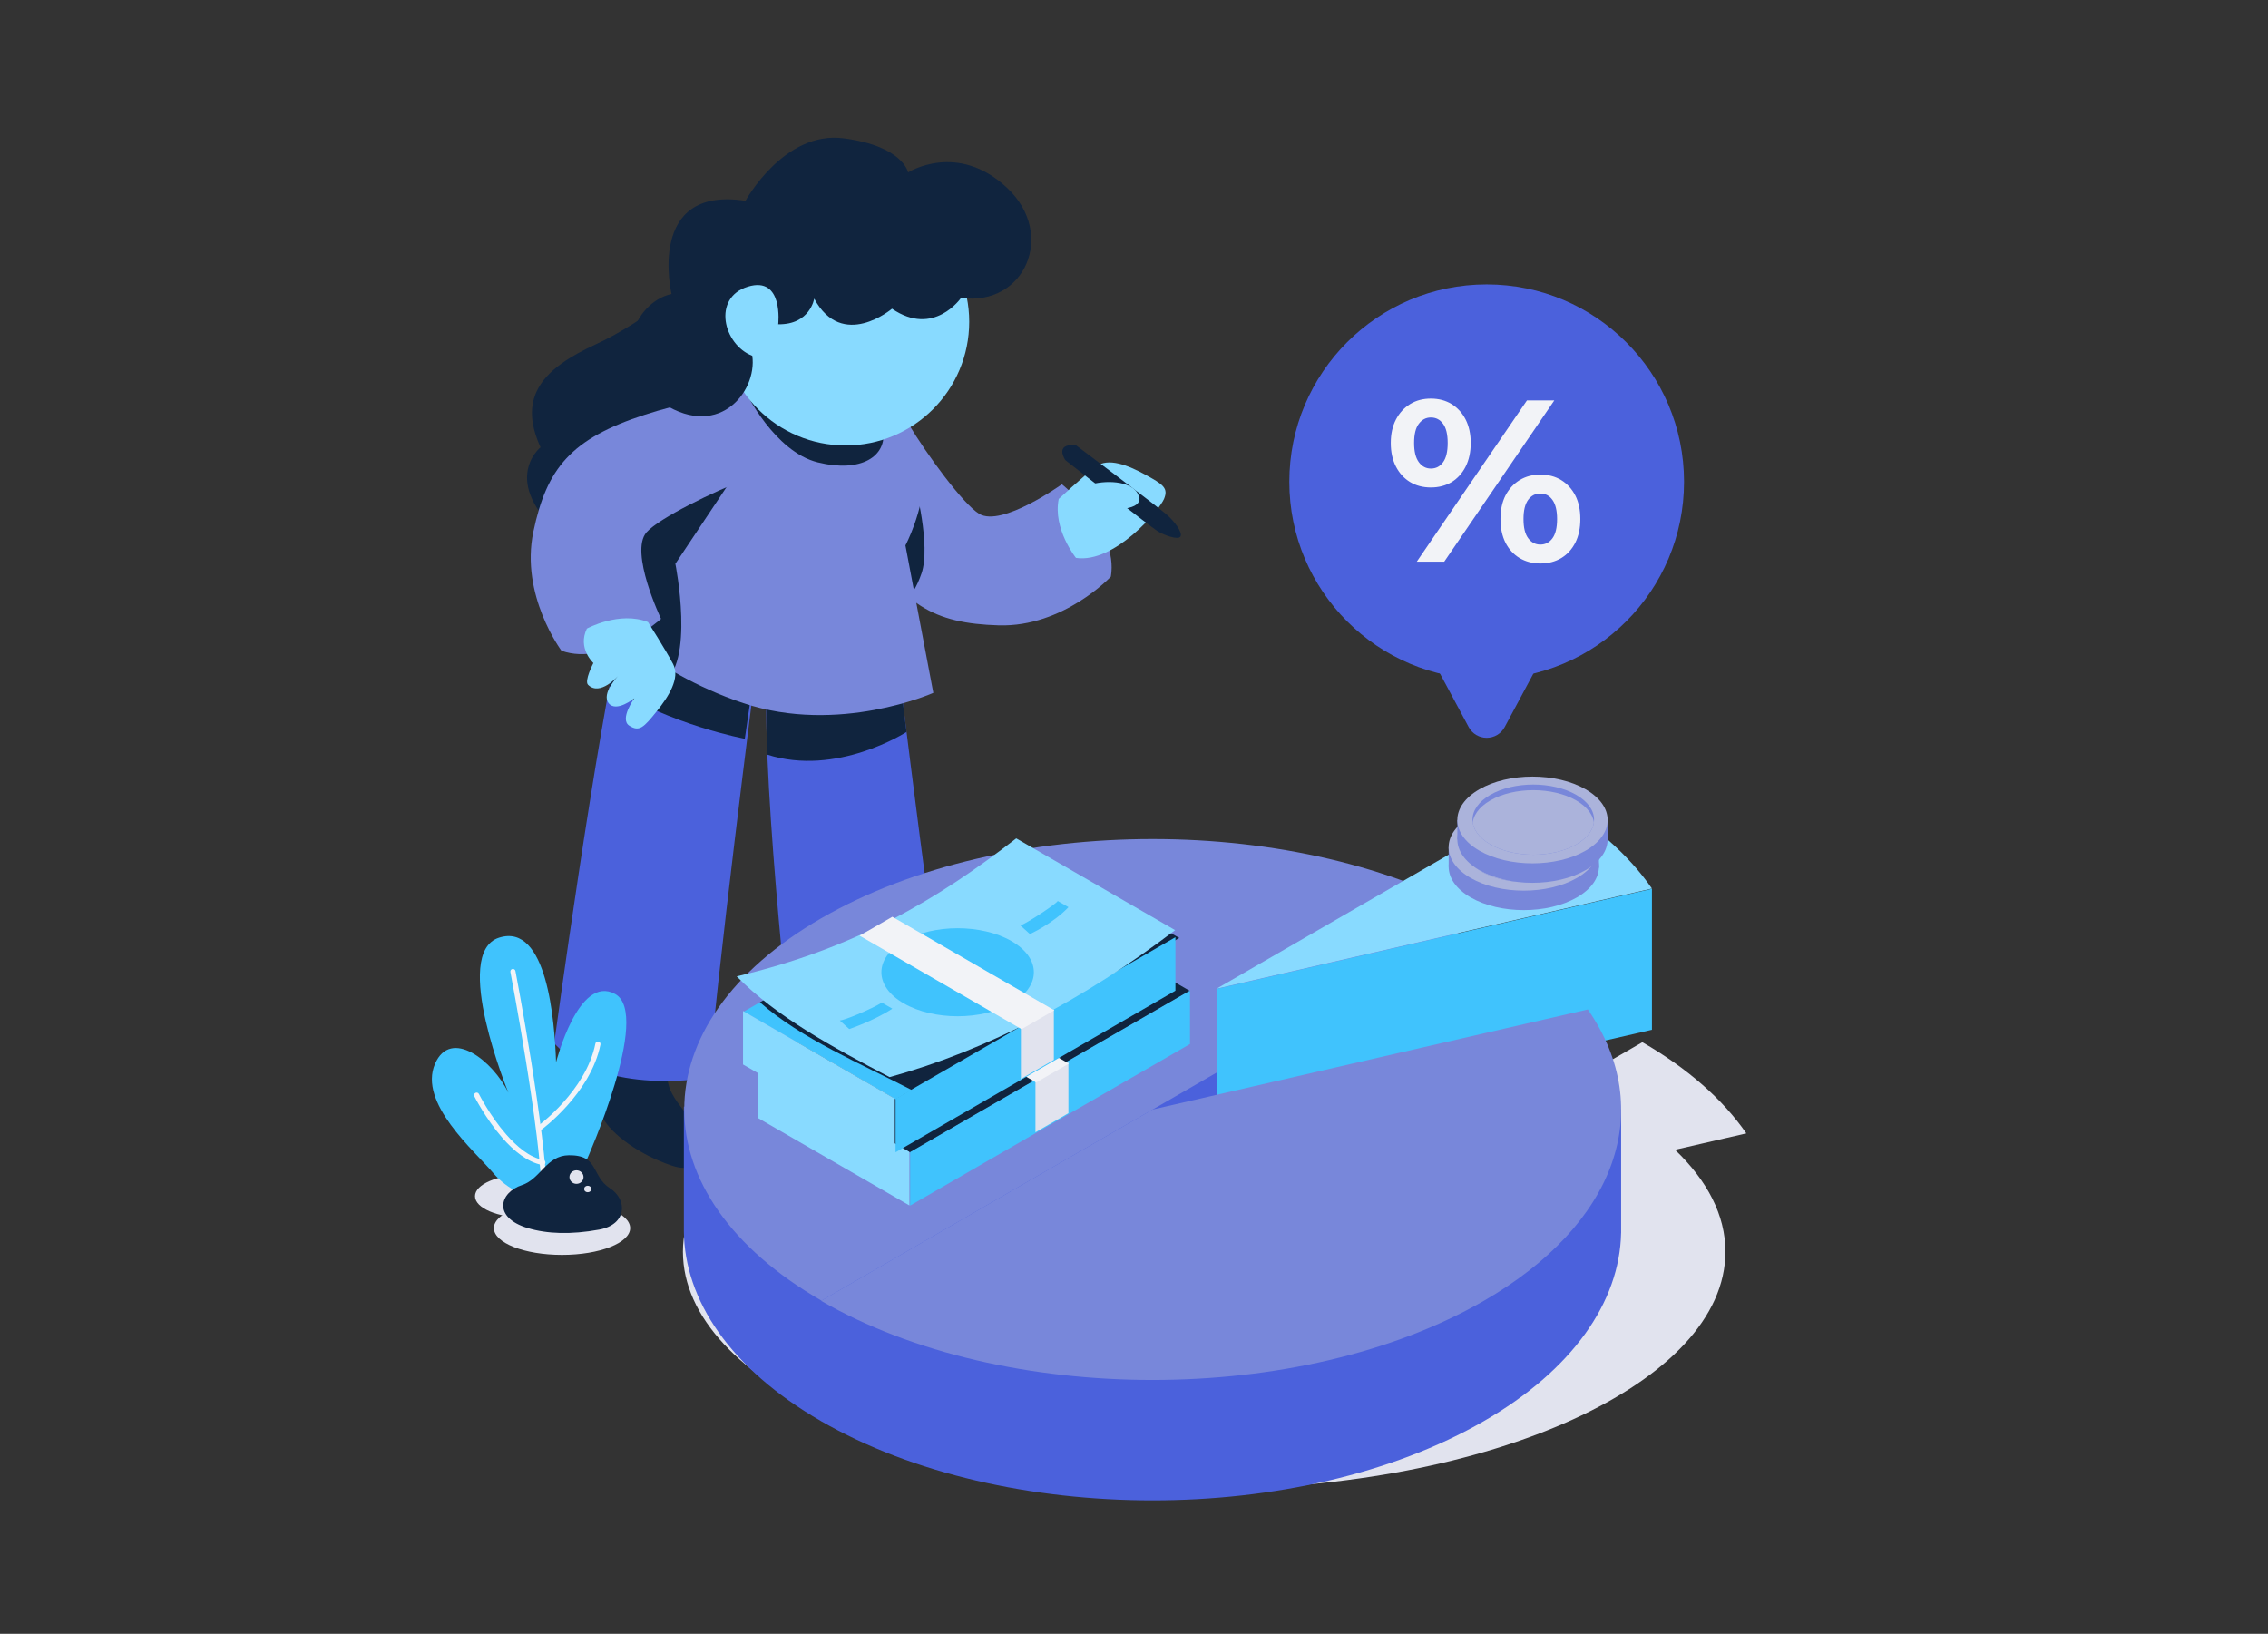 <svg xmlns="http://www.w3.org/2000/svg" fill-rule="evenodd" stroke-linejoin="round" stroke-miterlimit="2" clip-rule="evenodd" viewBox="0 0 3000 2161" id="tax-percentage">
  <rect x="0" y="0" width="3000" height="2161" fill="#333333" stroke="none"/>
  <g transform="matrix(2 0 0 2 -16000 .34)">
    <rect width="1500" height="1080" x="8000" fill="none"></rect>
    <g transform="translate(1650.43 -15.762)">
      <g transform="matrix(-1.445 0 0 1.445 10984 -504.729)">
        <path fill="#10243e" d="M2900.74,502.321C2900.74,502.321 2911.43,528.521 2928.25,548.367C2945.07,568.213 2950.95,584.99 2931.2,601.761C2931.2,601.761 2943.07,625.671 2899.66,635.954C2856.25,646.238 2828.74,627.937 2819.37,612.743C2819.37,612.743 2780.56,582.941 2774.3,559.789C2768.04,536.636 2778.39,534.735 2785.95,514.397C2793.5,494.059 2900.74,502.321 2900.74,502.321Z" transform="rotate(-25.029 2862.249 518.83)"></path>
        <path fill="#10243e" d="M2813.68,851.173C2813.68,851.173 2819.68,874.116 2813.68,880.608C2807.68,887.101 2793,893.081 2777.34,894.178C2763.64,895.138 2758.72,883.725 2770.8,874.184C2782.88,864.644 2790.94,861.134 2790.42,847.424L2813.68,851.173Z"></path>
        <path fill="#4b61dc" d="M2796.27,662.985C2796.27,662.985 2777.96,813.385 2770.8,850.875C2770.8,850.875 2815.06,871.308 2843.47,853.172C2843.47,853.172 2858.61,722.795 2856.32,669.592L2796.27,662.985Z"></path>
        <path fill="#10243e" d="M2795.29,671.015L2792.3,695.071C2792.3,695.071 2824.27,715.748 2856.23,705.385L2856.56,677.757L2795.29,671.015Z"></path>
        <g transform="matrix(.969 -.246 .246 .969 -11.637 710.359)">
          <path fill="#10243e" d="M2813.68,851.173C2813.68,851.173 2819.68,874.116 2813.68,880.608C2807.68,887.101 2793,893.081 2777.34,894.178C2763.64,895.138 2758.72,883.725 2770.8,874.184C2782.88,864.644 2790.94,861.134 2790.42,847.424L2813.68,851.173Z"></path>
          <path fill="#4b61dc" d="M2796.27,662.985C2796.27,662.985 2777.96,813.385 2770.8,850.875C2770.8,850.875 2815.06,871.308 2843.47,853.172C2843.47,853.172 2859.78,710.495 2860.73,655.47L2796.27,662.985Z"></path>
          <path fill="#10243e" d="M2795.29,671.015L2791.42,707.789C2791.42,707.789 2825.51,710.07 2857.47,699.707L2859.97,667.699L2795.29,671.015Z" transform="translate(1.776 -11.248)"></path>
        </g>
        <path fill="#7887da" d="M2786.68,565.085C2778.28,579.094 2761.73,601.718 2754.35,606.173C2744.05,612.385 2716.54,592.63 2716.54,592.63C2716.54,592.63 2690.47,612.89 2694.11,634.889C2694.11,634.889 2715.74,658.064 2745.42,657.2C2775.11,656.335 2790.36,647.838 2807.12,616.563C2823.87,585.289 2821.39,571.917 2821.39,571.917L2786.68,565.085Z" transform="translate(4.667 -10.915)"></path>
        <path fill="#88daff" d="M2705.77,611.871C2705.77,611.871 2721.11,604.506 2724.51,590.909C2724.51,590.909 2718.86,576.814 2715.61,570.346C2712.35,563.877 2702.25,563.349 2693.68,563.823C2684.23,564.346 2681.27,564.728 2681,570.195C2680.74,575.661 2688.7,606.662 2705.77,611.871Z" transform="rotate(-25.5 2718.079 593.794)"></path>
        <path fill="#10243e" d="M2702.31,562.67C2702.31,562.67 2681.77,601.212 2678.26,608.693C2676.39,612.68 2674.73,619.656 2676.69,620.869C2678.41,621.932 2683.45,616.839 2685.18,614.039C2687.69,609.986 2709.56,566.856 2709.56,566.856C2709.56,566.856 2711.12,557.621 2702.31,562.67Z" transform="rotate(25.061 2705.986 591.364)"></path>
        <path fill="#88daff" d="M3915.03,1721.24C3915.03,1721.24 3924.61,1722.08 3933.52,1711.74C3933.52,1711.74 3957.14,1713.34 3956.27,1704.58C3955.4,1695.83 3942.58,1692.2 3929.17,1694.21C3915.75,1696.22 3906.48,1705.19 3906.48,1705.19L3915.03,1721.24Z" transform="matrix(-.692 0 0 .692 5423.52 -591.324)"></path>
        <path fill="#10243e" d="M2776.96,576.541C2776.96,576.541 2770.81,600.021 2774.43,610.777C2778.05,621.533 2783.49,624.491 2786.34,621.413C2789.2,618.336 2786.34,602.466 2786.34,602.466L2776.96,576.541Z" transform="matrix(1.209 0 0 1.19 -568.854 -104.334)"></path>
        <g>
          <path fill="#7887da" d="M2868.77,530.171L2809.15,533.661C2809.15,533.661 2789.59,554.854 2789.99,572.75C2790.33,587.986 2797.86,602.076 2797.86,602.076L2786.14,664.039C2786.14,664.039 2825.85,681.784 2865.99,668.358C2906.13,654.933 2929.09,629.082 2929.09,629.082L2868.77,530.171Z" transform="translate(-254.067 -45.963)scale(1.089)"></path>
          <path fill="#10243e" d="M4121.24,295.853C4121.24,295.853 4100.69,338.632 4069.82,346.281C4038.95,353.93 4020.24,342.082 4023.24,323.063C4026.24,304.044 4121.24,295.853 4121.24,295.853Z" transform="translate(216.078 349.022)scale(.643)"></path>
          <path fill="#10243e" d="M2872.7,580.039L2898.1,618.108C2898.1,618.108 2888.86,664.096 2904.32,673.079C2904.32,673.079 2921.19,658.393 2935.68,638.955L2894.46,567.833L2872.7,580.039Z"></path>
        </g>
        <g transform="rotate(-100.191 2838.688 535.806)">
          <path fill="#7887da" d="M2786.68,565.085C2778.28,579.094 2761.73,601.718 2754.35,606.173C2744.05,612.385 2716.54,592.63 2716.54,592.63C2716.54,592.63 2690.47,612.89 2694.11,634.889C2694.11,634.889 2715.74,658.064 2745.42,657.2C2775.11,656.335 2790.36,647.838 2807.12,616.563C2823.87,585.289 2821.39,571.917 2821.39,571.917L2786.68,565.085Z" transform="translate(4.667 -10.915)"></path>
          <path fill="#88daff" d="M2705.77,611.871C2705.77,611.871 2721.11,604.506 2724.51,590.909C2724.51,590.909 2718.86,576.814 2715.61,570.346C2712.35,563.877 2702.25,563.349 2693.68,563.823C2684.23,564.346 2681.27,564.728 2681,570.195C2680.74,575.661 2692.53,575.63 2692.53,575.63C2692.53,575.63 2682.24,578.495 2683.86,583.899C2685.49,589.304 2696.6,587.616 2696.6,587.616C2696.6,587.616 2683.97,588.799 2685.19,596.431C2685.6,598.976 2694.71,600.261 2694.71,600.261C2694.71,600.261 2695.84,610.162 2705.77,611.871Z" transform="rotate(-25.5 2713.727 601.94)"></path>
        </g>
        <g transform="translate(14.204 13.392)">
          <circle cx="4130.62" cy="301.881" r="60.72" fill="#88daff" transform="translate(-1043.74 212.618)scale(.932)"></circle>
          <path fill="#10243e" d="M2853.61,447.95C2853.61,447.95 2836,415.803 2808.71,419.358C2781.42,422.912 2779.19,434.954 2779.19,434.954C2779.19,434.954 2756.69,420.666 2733.93,441.966C2711.18,463.267 2725.87,496.44 2754.95,492.371C2754.95,492.371 2767.39,510.461 2786.55,497.326C2786.55,497.326 2809.3,516.596 2822.16,492.698C2822.16,492.698 2824,504.683 2838.63,504.449C2838.63,504.449 2836.06,482.219 2852.51,487.238C2868.96,492.258 2863.79,513.749 2850.49,518.883C2848.15,535.688 2866.76,558.632 2893.73,539.037C2916.46,522.52 2904.94,494.373 2887.46,490.59C2887.46,490.59 2899.27,440.854 2853.61,447.95Z" transform="translate(-1.805 -9.352)"></path>
        </g>
      </g>
      <g transform="translate(60.217 16.102)">
        <path fill="#e1e3ee" d="M2702.58,1984.76C2723.95,2005.19 2735.91,2028.05 2735.91,2052.16C2735.91,2138.83 2581.44,2209.19 2391.17,2209.19C2200.9,2209.19 2046.43,2138.83 2046.43,2052.16C2046.43,1965.5 2200.9,1895.14 2391.17,1895.14C2485.85,1895.14 2571.66,1912.56 2633.99,1940.74L2680.97,1913.62C2710.75,1930.81 2734.15,1951.33 2749.74,1973.91L2702.58,1984.76Z" transform="translate(4694.6 -1224.89)"></path>
        <g transform="translate(-105.403 149.787)">
          <path fill="#4b61dc" d="M2129.18,1805.2C2141.56,1791.2 2157.9,1778.07 2178.18,1766.36C2282.44,1706.17 2451.48,1706.17 2555.74,1766.36L2178.18,1984.35C2126.4,1954.46 2100.36,1915.3 2100.03,1876.09L2100.03,1876.09L2100.03,1805.2L2129.18,1805.2Z" transform="translate(4408.92 -1514.29)scale(1.161)"></path>
          <path fill="#7887da" d="M-38.827,2813.33C-38.827,2709.07 -136.424,2624.55 -256.815,2624.55C-377.126,2624.55 -474.802,2709.14 -474.802,2813.33L-38.827,2813.33Z" transform="matrix(1.005 -.58 1.161 .67 4148.96 -1450.46)"></path>
        </g>
        <g transform="translate(-19.733 -17.902)">
          <g transform="translate(-1267.92 231.098)scale(1.161)">
            <path fill="#88daff" d="M-56.574,2887.94C-44.866,2864.38 -38.827,2838.99 -38.827,2813.33L-256.815,2813.33L-56.574,2887.94Z" transform="rotate(-30 -248.938 -9323.463)skewX(30)"></path>
            <path fill="#40c3fd" d="M2614.98,1730.87L2366.99,1785.13L2366.99,1861.54L2614.98,1807.28L2614.98,1730.87Z" transform="matrix(1 0 0 1.051 4852.34 -1496.94)"></path>
          </g>
          <g transform="translate(6221.32 -694.377)scale(1.549)">
            <path fill="#7887da" d="M-377.844,1056.61C-369.117,1056.61 -374.298,1070.22 -369.535,1075.91C-366.407,1079.64 -351.645,1074.33 -351.645,1079.29C-351.645,1091.82 -363.384,1101.98 -377.844,1101.98C-392.303,1101.98 -404.042,1091.82 -404.042,1079.29C-404.042,1066.77 -392.303,1056.61 -377.844,1056.61Z" transform="rotate(-30 10.238 92.34)skewX(30)"></path>
            <path fill="#7887da" d="M681.492,821.249L707.274,832.84L675.194,829.548L675.194,821.249L681.492,821.249ZM739.354,821.381L739.354,830.016L717.456,838.006L732.653,821.381L739.354,821.381Z"></path>
            <ellipse cx="-377.844" cy="1079.29" fill="#abb3db" rx="26.198" ry="22.689" transform="rotate(-30 -5.266 88.186)skewX(30)"></ellipse>
            <g transform="matrix(.7 -.404 .809 .467 98.963 164.409)">
              <ellipse cx="-377.844" cy="1079.29" fill="#7887da" rx="26.198" ry="22.689"></ellipse>
              <clipPath id="a">
                <ellipse cx="-377.844" cy="1079.29" rx="26.198" ry="22.689"></ellipse>
              </clipPath>
              <g clip-path="url(#a)">
                <ellipse cx="-377.844" cy="1079.29" fill="#abb3db" rx="26.198" ry="22.689" transform="translate(-2.961 2.565)"></ellipse>
              </g>
            </g>
          </g>
          <g transform="translate(6227.08 -712.43)scale(1.549)">
            <path fill="#7887da" d="M-377.844,1056.61C-369.117,1056.61 -374.298,1070.22 -369.535,1075.91C-366.407,1079.64 -351.645,1074.33 -351.645,1079.29C-351.645,1091.82 -363.384,1101.98 -377.844,1101.98C-392.303,1101.98 -404.042,1091.82 -404.042,1079.29C-404.042,1066.77 -392.303,1056.61 -377.844,1056.61Z" transform="rotate(-30 10.238 92.34)skewX(30)"></path>
            <path fill="#7887da" d="M681.492,821.249L707.274,832.84L675.194,829.548L675.194,821.249L681.492,821.249ZM739.354,821.381L739.354,830.016L717.456,838.006L732.653,821.381L739.354,821.381Z"></path>
            <ellipse cx="-377.844" cy="1079.29" fill="#abb3db" rx="26.198" ry="22.689" transform="rotate(-30 -5.266 88.186)skewX(30)"></ellipse>
            <g transform="matrix(.7 -.404 .809 .467 98.963 164.409)">
              <ellipse cx="-377.844" cy="1079.29" fill="#7887da" rx="26.198" ry="22.689"></ellipse>
              <clipPath id="b">
                <ellipse cx="-377.844" cy="1079.29" rx="26.198" ry="22.689"></ellipse>
              </clipPath>
              <g clip-path="url(#b)">
                <ellipse cx="-377.844" cy="1079.29" fill="#abb3db" rx="26.198" ry="22.689" transform="translate(-2.961 2.565)"></ellipse>
              </g>
            </g>
          </g>
        </g>
        <g transform="translate(-105.403 149.787)">
          <path fill="#4b61dc" d="M2555.74,1831.94L2555.74,1806.68L2633.95,1806.68L2633.95,1877.14L2633.93,1877.14C2633.12,1916.65 2606.01,1955.33 2555.74,1984.35C2451.55,2044.51 2282.37,2044.51 2178.18,1984.35L2178.18,1916.67L2366.96,1875.36L2555.74,1831.94Z" transform="translate(4408.92 -1514.29)scale(1.161)"></path>
          <path fill="#7887da" d="M-609.722,2748.98C-609.722,2853.17 -522.661,2937.76 -415.425,2937.76C-337.8,2937.76 -267.625,2892.87 -236.946,2823.59L-415.425,2748.98L-609.722,2748.98Z" transform="matrix(1.128 -.651 1.161 .67 4434.01 -1528.78)"></path>
        </g>
        <g transform="translate(21.488 -190.484)scale(1.192)">
          <g transform="translate(44.93 384.477)">
            <rect width="179.303" height="85.373" x="-1258.54" y="1923.99" fill="#10243e" transform="matrix(.866 -.5 .987 .57 4825.02 -1360.23)"></rect>
            <rect width="75.614" height="25.707" x="984.78" y="1089.93" fill="#88daff" transform="matrix(1.114 .643 0 1.155 4536.65 -1526.72)"></rect>
            <rect width="179.303" height="25.707" x="1060.39" y="2008.26" fill="#40c3fd" transform="rotate(-30 -165.162 -9644.255)skewX(-30)"></rect>
            <rect width="179.303" height="25.707" x="1060.39" y="2008.26" fill="#e1e3ee" transform="matrix(.102 -.059 0 1.098 5679.71 -1767.66)"></rect>
            <rect width="20.971" height="70.479" x="-1163.19" y="1937.78" fill="#f2f3f7" transform="matrix(.866 -.5 1.275 .736 4235.03 -1684.21)"></rect>
          </g>
          <g transform="translate(36.846 354.901)">
            <rect width="179.303" height="85.373" x="-1258.54" y="1923.99" fill="#40c3fd" transform="matrix(.866 -.5 .987 .57 4825.02 -1360.23)"></rect>
            <path fill="#10243e" d="M-1079.24,1923.99L-1253.16,1923.99C-1260.31,1953 -1255,1980.96 -1253.16,2009.05L-1079.24,2009.37L-1079.24,1923.99Z" transform="matrix(.846 -.489 1.002 .578 4775.4 -1364.31)"></path>
            <rect width="75.614" height="25.707" x="984.78" y="1089.93" fill="#88daff" transform="matrix(1.114 .643 0 1.155 4536.65 -1526.72)"></rect>
            <rect width="179.303" height="25.707" x="1060.39" y="2008.26" fill="#40c3fd" transform="rotate(-30 -165.162 -9644.255)skewX(-30)"></rect>
            <rect width="179.303" height="25.707" x="1060.39" y="2008.26" fill="#e1e3ee" transform="matrix(.102 -.059 0 1.098 5679.71 -1767.66)"></rect>
            <path fill="#88daff" d="M-1075.07,1916.7C-1134.5,1923.74 -1187.88,1924.26 -1241.19,1906.24C-1250.84,1934.4 -1249.79,1962.49 -1248.08,1990.59C-1201.59,2003.76 -1142.89,2006 -1075.07,1998.56L-1075.07,1916.7Z" transform="matrix(.866 -.5 1.077 .622 4652.01 -1460.12)"></path>
            <ellipse cx="-1185.21" cy="1994.36" fill="#40c3fd" rx="28.644" ry="24.806" transform="matrix(1.044 -.603 1.206 .696 4584.93 -1758.88)"></ellipse>
            <path fill="#40c3fd" d="M909.618,1733.34C910.069,1733.99 892.039,1742.45 886.483,1743.39L891.719,1748.11C891.719,1748.11 905.468,1743.49 915.625,1736.81L909.618,1733.34Z" transform="translate(4800.91 -1372.72)"></path>
            <path fill="#40c3fd" d="M907.1,1729.74C907.551,1730.38 892.3,1740.81 886.483,1743.39L891.719,1748.11C891.719,1748.11 904.317,1742.42 913.107,1733.2L907.1,1729.74Z" transform="translate(4901.17 -1425.42)"></path>
            <rect width="20.971" height="70.479" x="-1163.19" y="1937.78" fill="#f2f3f7" transform="matrix(.866 -.5 1.275 .736 4235.03 -1684.21)"></rect>
          </g>
        </g>
      </g>
      <g transform="translate(5324.28 -601.154)scale(1.582)">
        <ellipse cx="877.721" cy="889.003" fill="#e1e3ee" rx="21.115" ry="9.004" transform="translate(-9.924 .883)"></ellipse>
        <ellipse cx="877.721" cy="889.003" fill="#e1e3ee" rx="21.115" ry="9.004" transform="matrix(1.349 0 0 1.244 -300.985 -202.693)"></ellipse>
        <g transform="rotate(-14.449 873.396 863.826)">
          <path fill="#40c3fd" d="M838.433,898.119C833.162,887.161 815.313,861.946 826.27,847.845C836.404,834.805 850.049,852.676 852.971,867.264C852.971,867.264 844.283,804.651 865.345,803.464C886.407,802.277 879.17,842.957 875.433,859.855C875.433,859.855 893.722,826.362 906.47,838.374C919.218,850.386 877.53,902.745 877.53,902.745C874.744,907.718 867.016,913.537 857.893,913.593C850.348,913.639 842.025,905.587 838.433,898.119Z" transform="translate(12.374 -23.201)"></path>
          <path fill="#f2f3f7" d="M878.738,795.336C878.775,794.743 879.287,794.293 879.879,794.331C880.471,794.368 880.921,794.879 880.884,795.471C880.884,795.471 876.527,864.212 869.915,890.957C869.773,891.533 869.19,891.885 868.614,891.743C868.038,891.6 867.686,891.017 867.828,890.441C874.413,863.803 878.738,795.336 878.738,795.336Z"></path>
          <path fill="#f2f3f7" d="M851.167 841.899C851.041 841.32 851.409 840.747 851.989 840.621 852.569 840.495 853.142 840.863 853.268 841.443 853.268 841.443 855.421 851.349 860.07 860.615 863.096 866.647 867.16 872.44 872.452 874.865 872.992 875.113 873.229 875.751 872.982 876.291 872.735 876.83 872.096 877.067 871.557 876.82 865.866 874.212 861.402 868.065 858.148 861.579 853.376 852.068 851.167 841.899 851.167 841.899ZM874.738 862.478C874.186 862.696 873.561 862.426 873.342 861.875 873.123 861.323 873.393 860.698 873.945 860.479 873.945 860.479 896.89 851.407 905.683 833.186 905.941 832.651 906.584 832.427 907.119 832.685 907.653 832.943 907.878 833.586 907.62 834.12 898.498 853.021 874.738 862.478 874.738 862.478Z"></path>
        </g>
        <g transform="translate(-13.141 8.42)">
          <path fill="#10243e" d="M890.496,864.055C903.226,863.912 899.717,872.701 907.727,877.88C915.065,882.625 914.901,892.996 903.139,895.137C891.378,897.278 881.4,896.939 873.266,894.478C858.592,890.037 861.515,879.578 870.899,876.523C878.665,873.996 881.049,864.16 890.496,864.055Z" transform="translate(8.56 .309)"></path>
          <ellipse cx="901.391" cy="872.661" fill="#e1e3ee" rx="1.934" ry="1.863" transform="translate(-466.967 -452.088)scale(1.519)"></ellipse>
          <ellipse cx="906.34" cy="878.462" fill="#e1e3ee" rx="1.007" ry="1.354" transform="matrix(1.469 0 0 1 -424.468 0)"></ellipse>
        </g>
      </g>
      <g transform="translate(3543.17 -127.39)scale(1.783)">
        <circle cx="2144.31" cy="280.09" r="73.208" fill="#4b61dc" transform="translate(-18.874 -21.204)"></circle>
        <path fill="#f2f3f7" fill-rule="nonzero" d="M2520.61,1734.83L2532.09,1718.03L2534.94,1718.03L2523.47,1734.83L2520.61,1734.83ZM2522.08,1727.1C2521.26,1727.1 2520.54,1726.91 2519.92,1726.54C2519.29,1726.16 2518.8,1725.62 2518.44,1724.93C2518.08,1724.23 2517.9,1723.41 2517.9,1722.47C2517.9,1721.53 2518.08,1720.71 2518.44,1720.02C2518.8,1719.33 2519.29,1718.8 2519.92,1718.41C2520.54,1718.03 2521.26,1717.84 2522.08,1717.84C2522.89,1717.84 2523.61,1718.03 2524.24,1718.41C2524.86,1718.8 2525.35,1719.33 2525.7,1720.02C2526.05,1720.71 2526.23,1721.53 2526.23,1722.47C2526.23,1723.41 2526.05,1724.23 2525.7,1724.93C2525.35,1725.62 2524.86,1726.16 2524.24,1726.54C2523.61,1726.91 2522.89,1727.1 2522.08,1727.1ZM2522.08,1725.13C2522.61,1725.13 2523.03,1724.91 2523.35,1724.47C2523.67,1724.03 2523.83,1723.37 2523.83,1722.47C2523.83,1721.57 2523.67,1720.9 2523.35,1720.47C2523.03,1720.03 2522.61,1719.81 2522.08,1719.81C2521.57,1719.81 2521.15,1720.03 2520.82,1720.47C2520.49,1720.9 2520.33,1721.57 2520.33,1722.47C2520.33,1723.35 2520.49,1724.01 2520.82,1724.46C2521.15,1724.91 2521.57,1725.13 2522.08,1725.13ZM2533.48,1735.02C2532.68,1735.02 2531.96,1734.83 2531.33,1734.46C2530.7,1734.08 2530.21,1733.55 2529.85,1732.85C2529.5,1732.15 2529.33,1731.33 2529.33,1730.39C2529.33,1729.44 2529.5,1728.63 2529.85,1727.94C2530.21,1727.25 2530.7,1726.72 2531.33,1726.33C2531.96,1725.95 2532.68,1725.76 2533.48,1725.76C2534.31,1725.76 2535.04,1725.95 2535.66,1726.33C2536.29,1726.72 2536.77,1727.25 2537.13,1727.94C2537.48,1728.63 2537.65,1729.44 2537.65,1730.39C2537.65,1731.33 2537.48,1732.15 2537.13,1732.85C2536.77,1733.55 2536.29,1734.08 2535.66,1734.46C2535.04,1734.83 2534.31,1735.02 2533.48,1735.02ZM2533.48,1733.05C2534.01,1733.05 2534.43,1732.83 2534.75,1732.39C2535.07,1731.95 2535.23,1731.29 2535.23,1730.39C2535.23,1729.51 2535.07,1728.85 2534.75,1728.4C2534.43,1727.95 2534.01,1727.73 2533.48,1727.73C2532.97,1727.73 2532.55,1727.94 2532.22,1728.38C2531.89,1728.83 2531.73,1729.49 2531.73,1730.39C2531.73,1731.29 2531.89,1731.95 2532.22,1732.39C2532.55,1732.83 2532.97,1733.05 2533.48,1733.05Z" transform="translate(-6873.86 -5887.48)scale(3.56)"></path>
        <path fill="#4b61dc" d="M2121.8,306.453C2123.12,303.438 2125.69,301.556 2128.48,301.556C2131.27,301.556 2133.84,303.438 2135.16,306.453C2144.91,328.716 2161.89,367.49 2161.89,367.49L2095.06,367.49C2095.06,367.49 2112.05,328.716 2121.8,306.453Z" transform="matrix(-1 0 0 -.816 4253.92 599.916)"></path>
      </g>
    </g>
  </g>
</svg>

